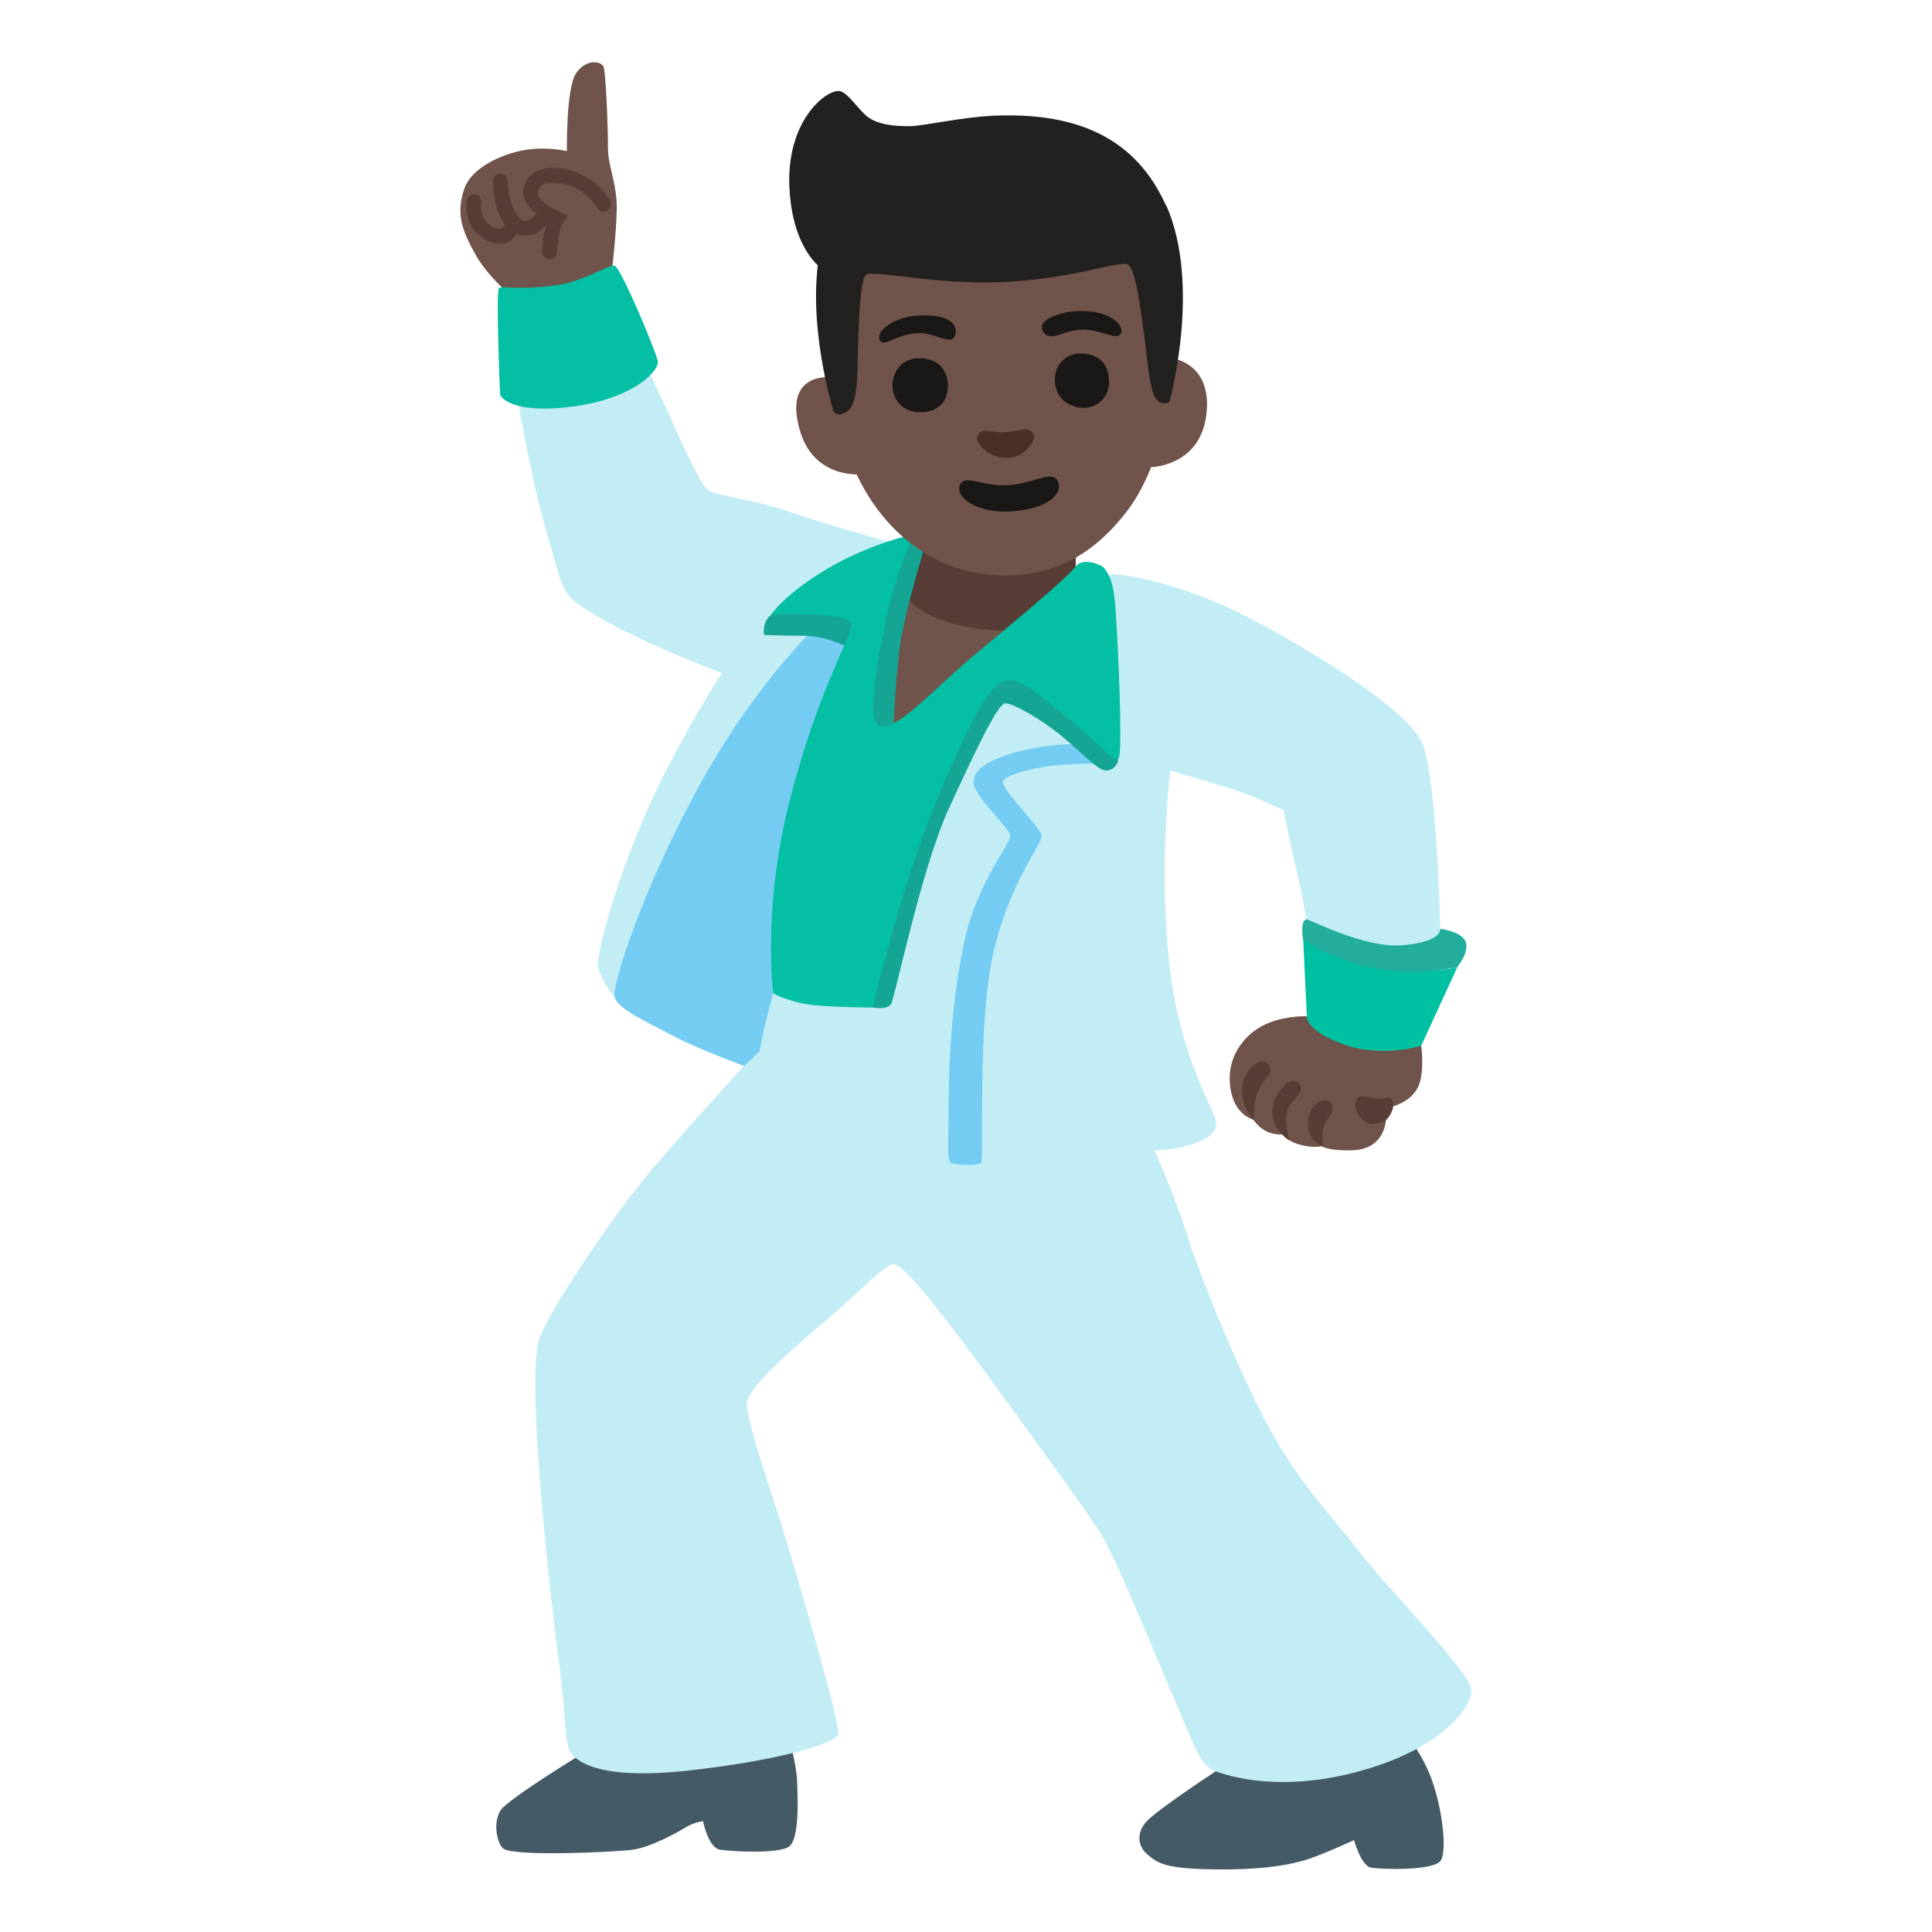 <?xml version="1.0" encoding="utf-8"?>
<!-- Generator: Adobe Illustrator 26.3.1, SVG Export Plug-In . SVG Version: 6.00 Build 0)  -->
<svg version="1.1" id="a" xmlns="http://www.w3.org/2000/svg" xmlns:xlink="http://www.w3.org/1999/xlink" x="0px" y="0px"
	 viewBox="0 0 128 128" style="enable-background:new 0 0 128 128;" xml:space="preserve">
<path style="fill:#445A65;" d="M80.91,117.11c0,0-4.29,2.8-4.98,3.6s-0.51,1.66,0.11,2.17s1.03,0.92,4.29,0.97s5.26-0.29,6.52-0.74
	s2.86-1.2,2.86-1.2s0.46,1.72,1.14,1.83s4.23,0.23,4.63-0.51s0.06-3.72-0.8-5.78s-2.86-4.29-2.86-4.29l-10.92,3.95H80.91z"/>
<path style="fill:#445A65;" d="M41.38,114.48c0,0-7.72,4.58-8.24,5.49s-0.16,2.27,0.23,2.52c0.8,0.51,7.26,0.23,8.52,0.06
	s2.97-1.14,3.55-1.49s1.14-0.4,1.14-0.4s0.34,1.77,1.14,1.89s3.95,0.29,4.58-0.23s0.57-2.8,0.51-4.35s-1.25-5.5-1.25-5.5
	l-10.19,2.01L41.38,114.48z"/>
<path style="fill:#C2EDF4;" d="M47.96,64.83l1.34,5.79c0,0-4.68,5.06-6.97,7.92S36,87.4,35.65,88.98c-0.74,3.31,0.9,17.6,1.39,21.22
	s0.33,5.34,0.8,5.95c0.37,0.48,1.7,1.84,7.89,1.14s9.6-1.81,9.81-2.37s-3.06-11.69-3.9-14.33s-2.16-6.47-2.16-7.58
	s3.41-3.97,5.36-5.63s3.76-3.62,4.38-3.62s2.85,2.71,7.44,9.04s5.5,7.58,6.4,9.04s3.83,8.63,4.94,11.2s1.52,3.95,2.49,4.3
	s4.47,1.47,9.82-0.06s7.23-4.24,7.17-5.36c-0.07-1.11-5.91-7.1-7.37-9.04s-3.62-4.1-5.63-7.58c-2.02-3.48-4.87-10.44-5.84-13.5
	s-2.16-5.57-2.16-5.57s1.39-0.07,2.3-0.35s1.81-0.7,1.81-1.46s-2.43-4.17-3.13-10.64s0.07-12.73,0.07-12.73s2.59,0.77,3.97,1.18
	s3.55,1.46,3.55,1.46s0.42,2.23,0.83,3.9s0.9,4.59,0.9,4.59l6.4,3.13l2.92-2.78l-0.68-1c0,0-0.22-9.65-1.13-12.15
	c-0.9-2.5-8.96-7.22-12.45-8.9c-3.76-1.81-7.72-2.64-8.56-2.37c-1.61,0.54-25.32,26.71-25.32,26.71L47.96,64.83z"/>
<path style="fill:#C2EDF4;" d="M37.58,21.76l-3.29,4.65c0,0,0.89,5.34,1.91,8.78c0.65,2.19,0.93,3.89,1.76,4.56
	c2.7,2.18,9.87,4.84,9.87,4.84s-3.08,4.7-5.17,9.59c-2.09,4.89-3.05,8.85-3.05,9.7s1.11,2.19,1.11,2.19l5.93-3.49l12.62-26.57
	c0,0-4.61-1.27-6.91-2.09c-2.42-0.85-4.95-1.05-5.47-1.47s-1.71-3.08-2.52-4.89s-2.09-4.41-2.09-4.41L37.58,21.76L37.58,21.76z"/>
<path style="fill:#22AD9D;" d="M88.23,65.57l-1.9-3.32c0,0-0.21-1.25,0.21-1.34c0.2-0.04,3.83,1.95,6.44,1.71s2.44-1.08,2.44-1.08
	s1.05,0.11,1.53,0.61c0.64,0.68-0.41,1.93-0.41,1.93L88.23,65.57L88.23,65.57z"/>
<path style="fill:#00C0A2;" d="M86.34,62.25l0.24,5.08l-0.07,3.39l6.68-0.31l0.95-1.08l2.41-5.25c0,0-2.58,0.68-5.69,0.03
	C88.02,63.52,86.35,62.25,86.34,62.25L86.34,62.25z"/>
<path style="fill:#70534A;" d="M86.57,67.33c0,0-1.83-0.07-3.19,0.78c-0.9,0.56-2.18,1.89-1.86,4c0.27,1.8,1.53,2.07,1.53,2.07
	s0.58,1.05,1.9,0.98c0.24,0.24,0.51,0.51,1.29,0.71s1.32,0.07,1.32,0.07s0.47,0.32,2.03,0.27c2.27-0.07,2.24-2.14,2.24-2.14
	l0.37-0.75c0,0,1.15-0.24,1.69-1.19s0.27-2.85,0.27-2.85s-2.62,0.87-5.29-0.14c-2.44-0.92-2.3-1.83-2.3-1.83L86.57,67.33z"/>
<path style="fill:#70534A;" d="M37.56,10.02c0,0-0.07-4.21,0.62-5.19s1.67-0.76,1.81-0.4c0.13,0.31,0.29,3.66,0.29,5.37
	c0,1.23,0.62,2.43,0.58,4.1s-0.29,3.74-0.29,3.74l-2.18,3.08l-4.12-0.75c0,0-1.85-1.51-2.7-2.99c-0.98-1.7-1.38-2.83-0.8-4.5
	c0.41-1.19,2.03-2.1,3.63-2.47s3.16,0,3.16,0L37.56,10.02z"/>
<path style="fill:#74CCF2;" d="M71.64,49.3c0,0-2.23-0.09-4.61,0.62c-1.93,0.58-2.43,1.19-2.52,1.8c-0.14,1,2.42,3.09,2.42,3.66
	s-2.14,3.04-2.99,6.79c-0.85,3.75-1.09,8.12-1.09,10.78s-0.14,3.89,0.14,4.08s1.71,0.19,1.99,0.05s-0.31-9.36,0.9-14.25
	c1.14-4.61,3.18-6.89,3.13-7.46s-2.75-3.13-2.56-3.61s2.47-1,3.89-1.09s2.99-0.09,2.99-0.09l-1.71-1.28L71.64,49.3z"/>
<polygon style="fill:#70534A;" points="58.1,39.66 58.2,50.63 68.6,41.18 58.48,37.95 "/>
<path style="fill:#74CCF2;" d="M40.72,66.06c-0.18-0.78,1.86-7.26,5.76-14.28s7.98-10.62,7.98-10.62l2.82,1.5l-3.84,21.12l-1.86,0.6
	c0,0-0.48,1.92-0.84,3.3c-0.23,0.86-0.42,1.98-0.42,1.98l-1.02,0.96c0,0-3.12-1.14-4.8-2.04S40.9,66.84,40.72,66.06z"/>
<path style="fill:#15A595;" d="M70.94,42.76l-9.08,3.84L55.1,63.79l2.73,2.96c0,0,0.93,0.19,1.2-0.23s1.99-8.94,3.84-12.97
	c1.85-4.03,3.24-6.9,3.71-6.95s2.36,1.02,3.71,2.13s2.46,2.32,2.96,2.32s0.83-0.37,0.83-0.79c0-0.42-3.15-7.5-3.15-7.5L70.94,42.76z
	"/>
<path style="fill:#573D36;" d="M63.53,35.26l-4.96,2.22c0,0,0.97,2.69,3.98,3.66s5.74,0.56,5.74,0.56l2.96-3.47l0.05-2.18
	L63.53,35.26L63.53,35.26z"/>
<path style="fill:#15A595;" d="M55.42,39.29l5.1-3.89l0.93,0.23c0,0-1.51,4.73-1.85,7.37c-0.32,2.5-0.45,6.04-0.45,6.04l-3.25-1.41
	l0.28-4.72c0,0-1.34-0.79-2.96-0.79s-2.59-0.05-2.59-0.05s-0.19-0.83,0.46-1.34s4.35-1.44,4.35-1.44H55.42z"/>
<path style="fill:#04BFA3;" d="M60.52,35.4c0,0-2.73,0.56-5.6,2.22c-2.87,1.67-3.84,3.1-3.84,3.1s5.42-0.28,5.33,0.69
	s-2.22,4.35-4.08,11.58c-1.85,7.23-1.1,12.83-1.1,12.83s1.2,0.65,2.86,0.79s3.75,0.14,3.75,0.14s1.71-7.74,4.31-13.94
	c2.59-6.21,3.66-7.64,4.63-7.74s2.49,1.33,4.11,2.61c1.28,1.02,2.89,2.85,3.21,2.58c0.25-0.21,0.07-5.26-0.09-8.2
	c-0.14-2.5-0.17-3.57-0.87-4.44c-0.18-0.23-1.38-0.67-1.82-0.14c-0.65,0.79-2.92,2.73-6.62,5.79c-2.64,2.18-5.19,5.1-6.35,4.86
	s0.05-5.51,0.46-7.55S60.52,35.39,60.52,35.4L60.52,35.4z"/>
<path style="fill:#70534A;" d="M76.26,30.95c0,0,3.11-0.05,3.63-3.25c0.54-3.38-1.89-3.87-1.89-3.87L76.26,30.95z"/>
<path style="fill:#70534A;" d="M55,24.99c0,0-3.1-0.33-2.02,3.48c0.93,3.32,4.11,2.95,4.11,2.95l-2.08-6.44L55,24.99z"/>
<path style="fill:#232020;" d="M77.25,13.62c-1.96-4.39-5.78-6.22-11.49-5.95c-2.1,0.1-4.63,0.69-5.53,0.69s-2.24-0.07-2.96-0.8
	c-0.63-0.63-1.15-1.42-1.62-1.52c-0.82-0.18-3.57,1.87-3.35,6.39c0.15,3.08,1.26,4.56,1.88,5.15c-0.57,4.81,1.16,10.07,1.16,10.07
	l11.59,5.77l10.55-6.79c0,0,2.14-7.74-0.22-13.04L77.25,13.62z"/>
<path style="fill:#70534A;" d="M57.39,18.2c-0.5,0.33-0.53,4.64-0.59,6.52c-0.07,2.19-0.47,2.5-1,2.7
	c-0.44,0.17-0.62-0.26-0.62-0.26s0.82,2.96,2.01,5.12c1.64,2.96,4.84,5.96,9.66,5.84c4.01-0.1,6.27-2.29,7.75-4.17
	c2.2-2.8,2.87-7.29,2.87-7.29s-0.3,0.14-0.6,0c-0.44-0.2-0.64-0.95-0.82-2.43c-0.27-2.22-0.71-6.3-1.29-6.68s-3.4,0.95-8.65,1.15
	C61.94,18.86,57.88,17.87,57.39,18.2z"/>
<g>
	<path style="fill:#4A2F27;" d="M66.62,28.64c-1.01,0.05-1.4-0.29-1.75,0.08c-0.32,0.34-0.01,0.81,0.54,1.22
		c0.76,0.56,1.9,0.51,2.48-0.04c0.58-0.54,0.82-0.99,0.43-1.31s-0.67,0-1.71,0.04L66.62,28.64z"/>
	<g>
		<path style="fill:#1A1717;" d="M58.31,22.58c0.27,0.42,1.08-0.44,2.5-0.51c1.16-0.06,2.25,0.9,2.47,0.14
			c0.26-0.9-0.77-1.42-2.48-1.3S57.95,22.01,58.31,22.58z"/>
		<path style="fill:#1A1717;" d="M69.46,22.25c0.59,0.15,1.25-0.46,2.45-0.41c1.12,0.05,1.99,0.68,2.31,0.31s-0.31-1.39-2.16-1.53
			c-1.66-0.12-2.89,0.52-3,0.89S69.22,22.19,69.46,22.25z"/>
	</g>
	<g>
		<path style="fill:#1A1717;" d="M60.89,23.73c-1.36,0.01-1.85,1.2-1.75,2.03s0.75,1.6,1.94,1.55s1.74-0.81,1.72-1.8
			s-0.65-1.79-1.91-1.77V23.73z"/>
		<path style="fill:#1A1717;" d="M71.75,23.42c-1.01-0.08-1.93,0.66-1.86,1.87c0.08,1.35,1.28,1.75,1.93,1.73
			c0.93-0.02,1.66-0.73,1.66-1.72C73.48,24.19,72.89,23.51,71.75,23.42z"/>
	</g>
</g>
<path style="fill:#1A1717;" d="M66.84,32.14c-1.69,0.14-2.9-0.77-3.24-0.02s1.01,1.91,3.37,1.76c2.59-0.16,3.49-1.26,3.11-2.01
	C69.7,31.13,68.64,31.99,66.84,32.14L66.84,32.14z"/>
<path style="fill:#04BFA3;" d="M33.13,26.09c0,0-0.29-6.82-0.07-7s1.38,0.18,3.95-0.22c1.69-0.26,3.3-1.34,3.7-1.27
	s2.68,5.51,2.87,6.31c0.13,0.59-1.43,2.33-5.08,2.94C34.37,27.54,33.13,26.45,33.13,26.09z"/>
<g>
	<path style="fill:#573D36;" d="M40.43,13.31c-0.04-0.09-1.05-1.88-3.33-2.16c-1.79-0.22-2.31,0.8-2.43,1.36
		c-0.12,0.58,0.33,1.29,0.9,1.64c-0.2,0.21-0.46,0.43-0.71,0.47c-0.09,0.01-0.32,0.06-0.63-0.42c-0.48-0.73-0.6-1.76-0.59-2.19
		c0-0.27-0.21-0.5-0.48-0.51h-0.01c-0.27,0-0.48,0.21-0.49,0.48c0,0.08-0.04,1.78,0.78,2.87c-0.02,0.09-0.07,0.19-0.16,0.25
		c-0.11,0.07-0.52,0.14-1.03-0.38c-0.54-0.54-0.35-1.38-0.35-1.38c-0.02-0.27-0.23-0.5-0.52-0.46c-0.27,0.02-0.48,0.25-0.46,0.52
		c0,0.05-0.17,1.21,0.64,2.02c0.51,0.51,1.06,0.72,1.52,0.72c0.28,0,0.53-0.07,0.73-0.2c0.2-0.12,0.32-0.29,0.42-0.46
		c0.18,0.08,0.47,0.15,0.91,0.1c0.51-0.07,0.81-0.4,1.1-0.7c-0.08,0.2-0.15,0.4-0.19,0.57c-0.1,0.45-0.13,1.19-0.13,1.22
		c-0.01,0.27,0.2,0.5,0.47,0.51h0.02c0.26,0,0.48-0.21,0.49-0.47c0-0.19,0.07-0.74,0.11-1.05c0.1-0.84,0.6-1.24,0.58-1.36
		s-1.93-0.75-1.95-1.47c-0.01-0.35,0.16-0.85,1.45-0.69c1.63,0.2,2.43,1.54,2.46,1.61c0.12,0.24,0.41,0.35,0.66,0.22
		C40.45,13.85,40.56,13.56,40.43,13.31L40.43,13.31z"/>
	<path style="fill:#573D36;" d="M83.13,74.28c0,0-0.95-1.02-0.83-2.17c0.1-1.02,0.59-1.36,0.79-1.56c0.22-0.22,0.58-0.33,0.89-0.1
		s0.2,0.62-0.02,0.92c-0.15,0.21-0.56,0.57-0.74,1.29c-0.25,0.94-0.09,1.63-0.09,1.63L83.13,74.28z"/>
	<path style="fill:#573D36;" d="M85.43,75.56c0,0-1.03-0.61-1.12-1.71c-0.1-1.17,0.68-1.77,0.84-2.01s0.71-0.34,0.95-0.03
		s0,0.61-0.16,0.85c-0.15,0.22-0.62,0.5-0.72,1.19C85.13,74.5,85.43,75.56,85.43,75.56L85.43,75.56z"/>
	<path style="fill:#573D36;" d="M86.66,74.42c0.02-0.88,0.44-1.22,0.68-1.39c0.14-0.1,0.58-0.27,0.81,0.03s0.11,0.65-0.07,0.88
		c-0.64,0.81-0.4,1.55-0.44,2.02c-0.54-0.24-1.01-0.73-0.99-1.55L86.66,74.42z"/>
	<path style="fill:#573D36;" d="M91.73,74.28c0,0-0.64,0.31-1.12,0.14s-0.98-1.05-0.78-1.49s0.54-0.31,1.22-0.17s1.05-0.24,1.22,0.2
		S92.03,74.11,91.73,74.28z"/>
</g>
</svg>

